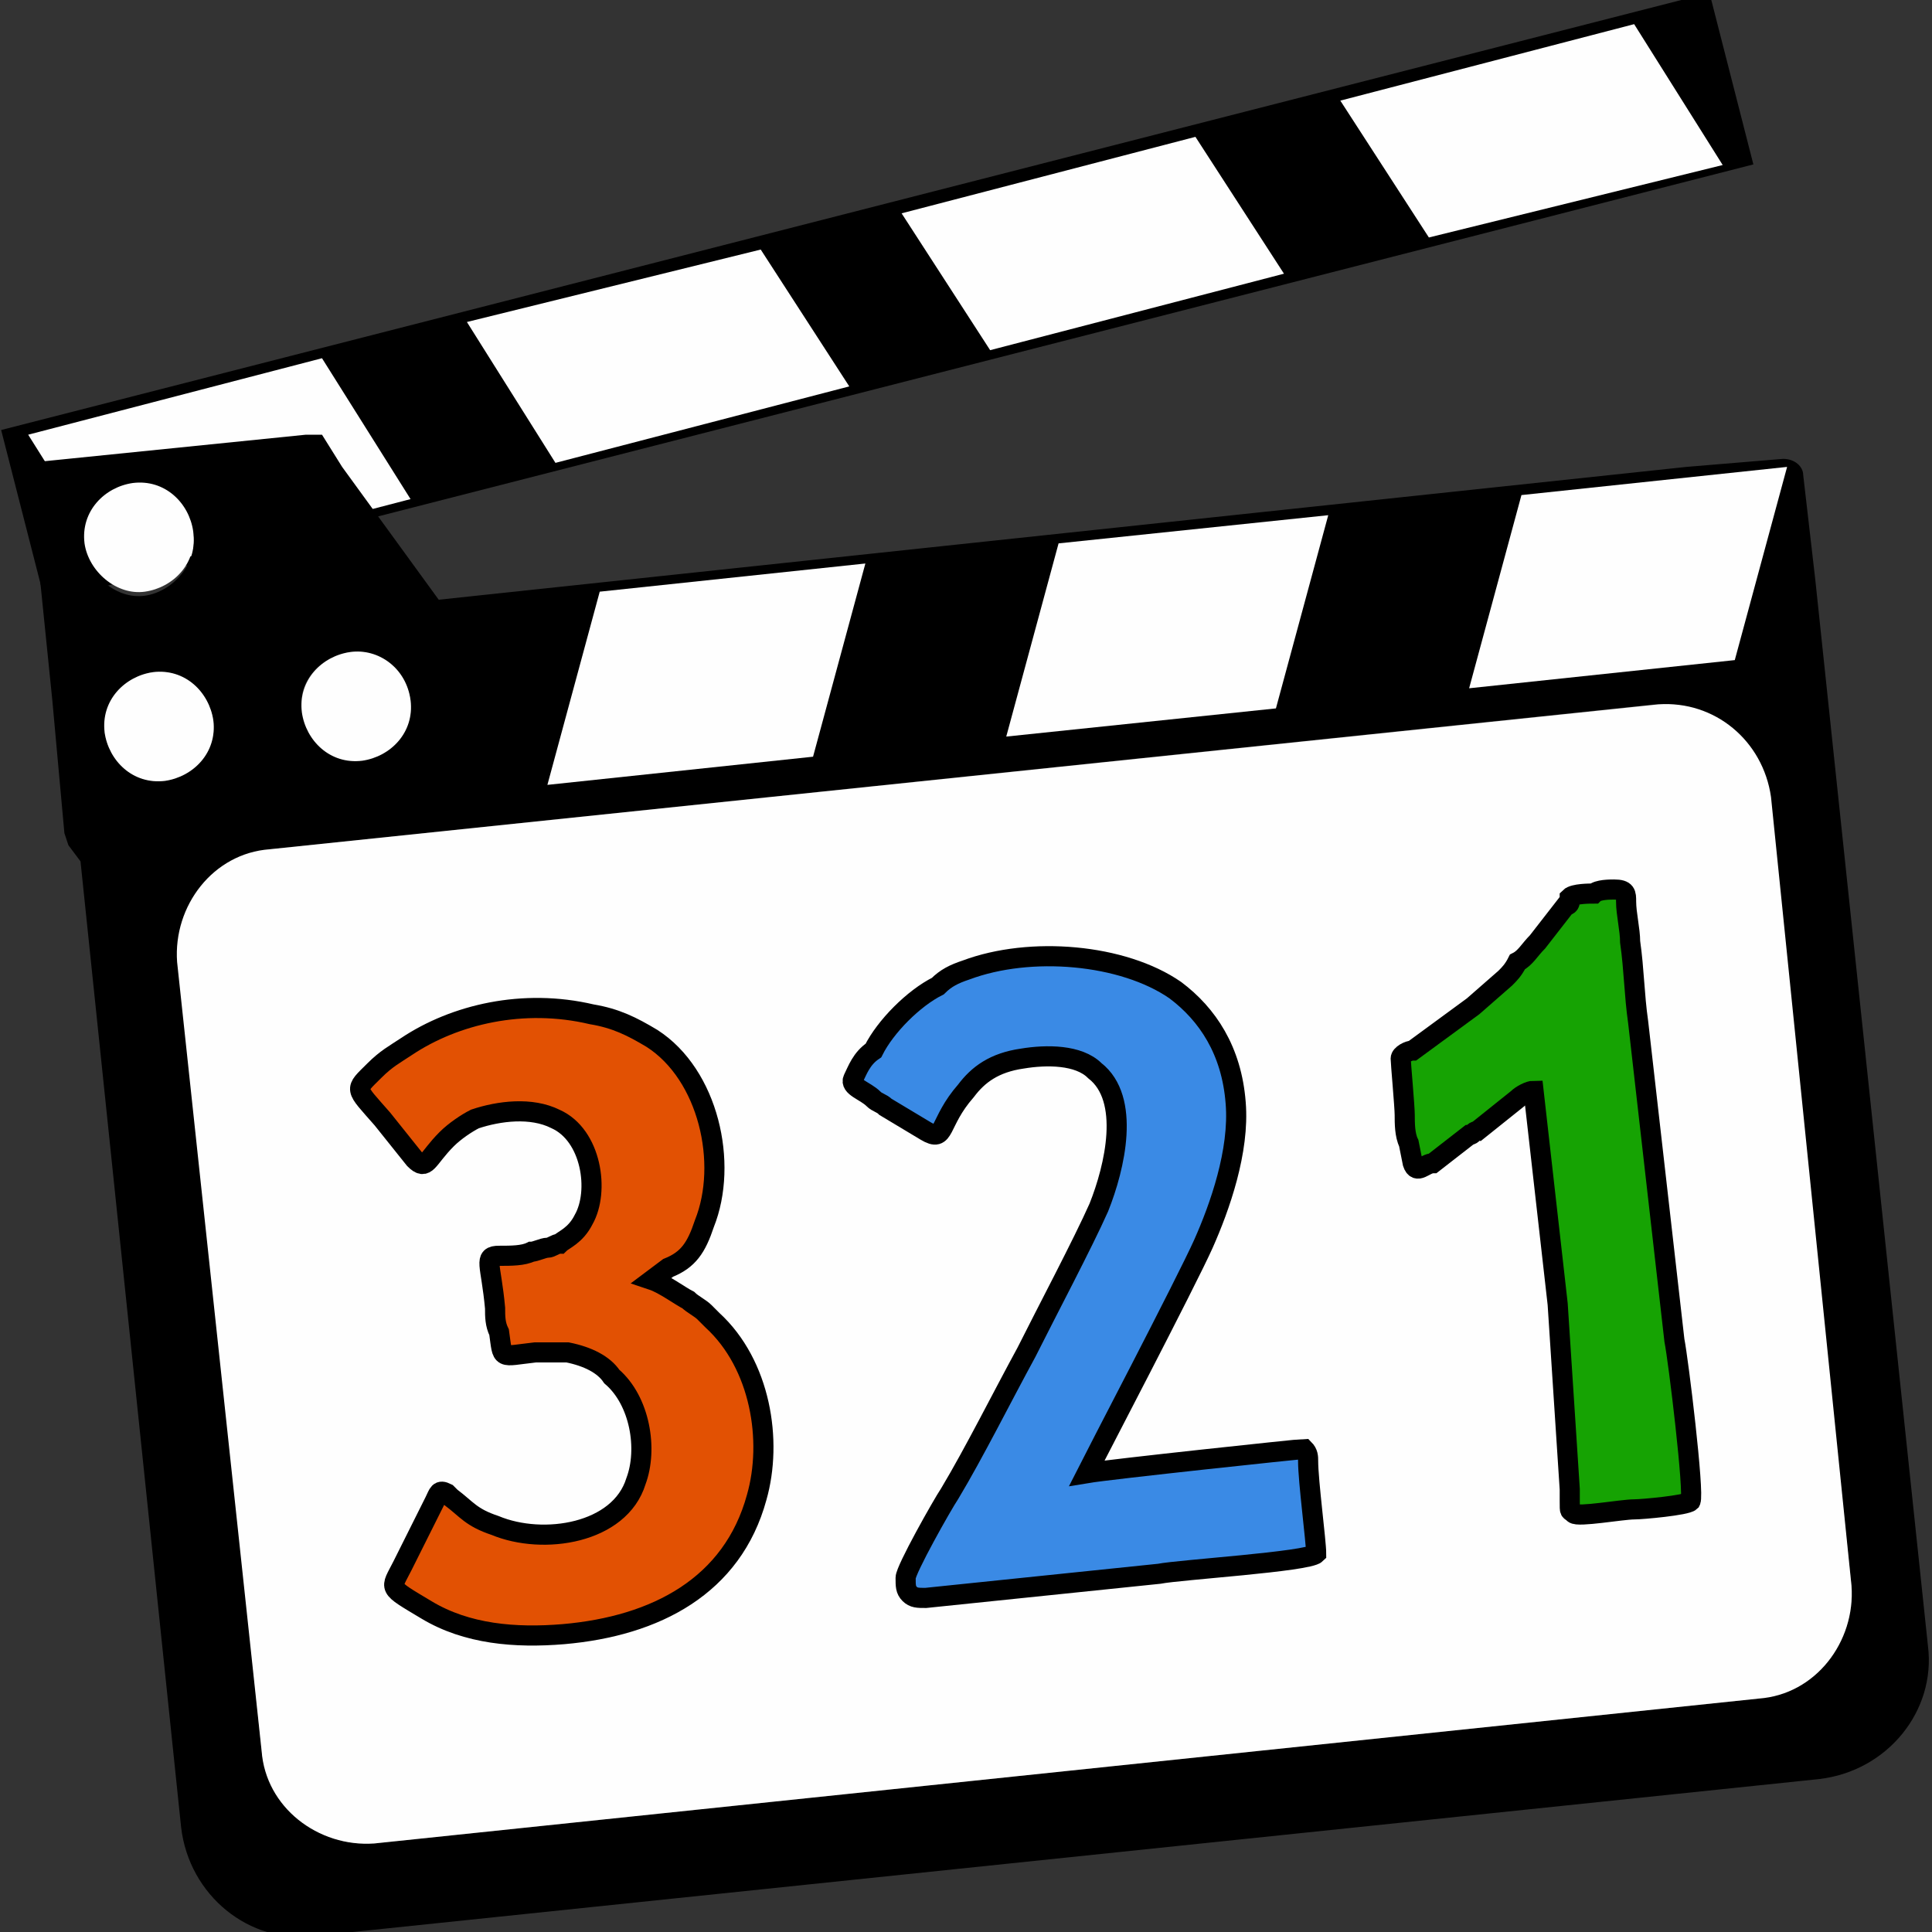 <?xml version="1.0" encoding="utf-8"?>
<!-- Generator: Adobe Illustrator 28.0.0, SVG Export Plug-In . SVG Version: 6.00 Build 0)  -->
<svg version="1.1" id="Layer_1" xmlns="http://www.w3.org/2000/svg" xmlns:xlink="http://www.w3.org/1999/xlink" x="0px" y="0px"
	 viewBox="0 0 48 48" style="enable-background:new 0 0 48 48;" xml:space="preserve">
<rect x="0" y="0" width="48" height="48" fill="#333333" stroke="none"/>
<style type="text/css">
	.st0{fill-rule:evenodd;clip-rule:evenodd;}
	.st1{fill-rule:evenodd;clip-rule:evenodd;fill:#FEFEFE;}
	.st2{fill-rule:evenodd;clip-rule:evenodd;fill:#E25103;stroke:#000000;stroke-width:0.5;stroke-miterlimit:10;}
	.st3{fill-rule:evenodd;clip-rule:evenodd;fill:#3A8AE5;stroke:#000000;stroke-width:0.5;stroke-miterlimit:10;}
	.st4{fill-rule:evenodd;clip-rule:evenodd;fill:#16A303;stroke:#000000;stroke-width:0.5;stroke-miterlimit:10;}
</style>
<script  xmlns=""></script>
<rect x="-0.1" y="5.2" transform="matrix(0.969 -0.248 0.248 0.969 -1.164 5.62)" class="st0" width="43.8" height="4.4"/>
<polygon class="st1" points="10.2,12.4 8,8.9 0.7,10.8 2.9,14.3 "/>
<polygon class="st1" points="11.6,8 13.8,11.5 21.1,9.6 18.9,6.2 "/>
<polygon class="st1" points="22.4,5.3 24.6,8.7 31.9,6.8 29.7,3.4 "/>
<polygon class="st1" points="33.3,2.5 35.5,5.9 42.8,4.1 40.6,0.6 "/>
<path class="st0" d="M41.9,11.6l-31,3.3l-0.8-1.1l-1.6-2.2L8,10.8l-0.4,0l-6.9,0.7l0.6,5.9l0.3,3.3L1.7,21L2,21.4l2.5,24
	c0.2,1.7,1.7,2.9,3.3,2.7l37.4-3.9c1.7-0.2,2.9-1.7,2.7-3.3l-2.8-26.5l-0.3-2.6c0-0.2-0.2-0.4-0.5-0.4L41.9,11.6L41.9,11.6z
	 M3.8,16.7c0.7-0.1,1.4,0.5,1.5,1.2c0.1,0.7-0.5,1.4-1.2,1.5c-0.7,0.1-1.4-0.5-1.5-1.2C2.6,17.4,3.1,16.8,3.8,16.7L3.8,16.7z
	 M8.7,16.2c0.7-0.1,1.4,0.5,1.5,1.2S9.7,18.8,9,18.8c-0.7,0.1-1.4-0.5-1.5-1.2S8,16.3,8.7,16.2L8.7,16.2z M3.3,12.1
	c0.7-0.1,1.4,0.5,1.5,1.2c0.1,0.7-0.5,1.4-1.2,1.5c-0.7,0.1-1.4-0.5-1.5-1.2C2.1,12.8,2.6,12.1,3.3,12.1L3.3,12.1z M6.7,21.1
	l34.4-3.6c1.4-0.1,2.6,0.9,2.8,2.3L46,39.4c0.1,1.4-0.9,2.6-2.3,2.8L9.3,45.8c-1.4,0.1-2.6-0.9-2.8-2.3L4.5,23.9
	C4.3,22.6,5.3,21.3,6.7,21.1L6.7,21.1z"/>
<polygon class="st1" points="14.9,14.7 21.5,14 20.2,18.8 13.6,19.5 "/>
<polygon class="st1" points="26.3,13.5 33,12.8 31.7,17.6 25,18.3 "/>
<polygon class="st1" points="37.8,12.3 44.4,11.6 43.1,16.4 36.5,17.1 "/>
<path class="st1" d="M3.6,14.7c0.7-0.1,1.3-0.7,1.2-1.5c-0.1-0.7-0.7-1.3-1.5-1.2c-0.7,0.1-1.3,0.7-1.2,1.5
	C2.2,14.2,2.9,14.8,3.6,14.7L3.6,14.7z M3.8,16.7c-0.7,0.1-1.3,0.7-1.2,1.5c0.1,0.7,0.7,1.3,1.5,1.2c0.7-0.1,1.3-0.7,1.2-1.5
	C5.2,17.2,4.6,16.6,3.8,16.7L3.8,16.7z M8.7,16.2c-0.7,0.1-1.3,0.7-1.2,1.5c0.1,0.7,0.7,1.3,1.5,1.2c0.7-0.1,1.3-0.7,1.2-1.5
	C10.1,16.6,9.4,16.1,8.7,16.2L8.7,16.2z"/>
<path class="st1" d="M41.2,17.5L6.7,21.1c-1.4,0.1-2.4,1.4-2.3,2.8l2.1,19.6c0.1,1.4,1.4,2.4,2.8,2.3l34.4-3.6
	c1.4-0.1,2.4-1.4,2.3-2.8L44,19.8C43.8,18.4,42.6,17.4,41.2,17.5L41.2,17.5z"/>
<path class="st2" d="M17.5,30.4c0.6-1.5,0.1-3.7-1.3-4.6c-0.5-0.3-0.9-0.5-1.5-0.6c-1.7-0.4-3.4,0-4.6,0.8c-0.3,0.2-0.5,0.3-0.8,0.6
	c-0.5,0.5-0.5,0.4,0.2,1.2l0.8,1c0.3,0.3,0.3,0,0.8-0.5c0.2-0.2,0.5-0.4,0.7-0.5c0.6-0.2,1.4-0.3,2,0c0.9,0.4,1.1,1.8,0.7,2.5
	c-0.2,0.4-0.5,0.5-0.6,0.6c-0.1,0-0.2,0.1-0.3,0.1c-0.1,0-0.3,0.1-0.4,0.1c-0.2,0.1-0.5,0.1-0.8,0.1c-0.4,0-0.2,0.2-0.1,1.3
	c0,0.2,0,0.4,0.1,0.6c0.1,0.7,0,0.6,0.9,0.5c0.3,0,0.6,0,0.8,0c0.5,0.1,0.9,0.3,1.1,0.6c0.7,0.6,0.9,1.8,0.6,2.6
	c-0.4,1.3-2.3,1.6-3.5,1.1c-0.6-0.2-0.7-0.4-1.1-0.7l-0.1-0.1c-0.2-0.1-0.2,0-0.3,0.2l-0.8,1.6c-0.3,0.6-0.4,0.5,0.6,1.1
	c1,0.6,2.2,0.7,3.4,0.6c2.3-0.2,4.2-1.2,4.8-3.4c0.4-1.4,0.1-3.3-1.1-4.4c-0.1-0.1-0.1-0.1-0.2-0.2c-0.1-0.1-0.3-0.2-0.4-0.3
	c-0.2-0.1-0.6-0.4-0.9-0.5l0.4-0.3C17.1,31.3,17.3,31,17.5,30.4L17.5,30.4z"/>
<path class="st3" d="M21.2,26.8c-0.1,0.2,0.3,0.3,0.5,0.5c0.1,0.1,0.2,0.1,0.3,0.2l1,0.6c0.5,0.3,0.3-0.2,1-1
	c0.3-0.4,0.7-0.7,1.4-0.8c0.6-0.1,1.4-0.1,1.8,0.3c0.9,0.7,0.5,2.4,0.1,3.4c-0.4,0.9-1.3,2.6-1.8,3.6c-0.6,1.1-1.3,2.5-1.9,3.5
	c-0.2,0.3-1.1,1.9-1.1,2.1c0,0.2,0,0.3,0.1,0.4c0.1,0.1,0.2,0.1,0.4,0.1l5.8-0.6c0.5-0.1,3.7-0.3,3.9-0.5c0-0.3-0.2-1.8-0.2-2.3
	c0-0.1,0-0.2-0.1-0.3c-0.1,0-4.8,0.5-5.4,0.6c0.1-0.2,2.5-4.8,2.9-5.7c0.4-0.9,0.9-2.3,0.8-3.5c-0.1-1.3-0.7-2.2-1.5-2.8
	c-1.3-0.9-3.6-1.1-5.2-0.5c-0.3,0.1-0.5,0.2-0.7,0.4c-0.6,0.3-1.3,1-1.6,1.6C21.4,26.3,21.3,26.6,21.2,26.8L21.2,26.8z"/>
<path class="st4" d="M37.4,24.3L36.6,25l-1.5,1.1c-0.1,0-0.3,0.1-0.3,0.2c0,0.1,0.1,1.2,0.1,1.4c0,0.2,0,0.5,0.1,0.7l0.1,0.5
	c0.1,0.3,0.3,0,0.5,0l0.9-0.7c0.1,0,0.1-0.1,0.2-0.1l1-0.8c0.1-0.1,0.3-0.2,0.4-0.2c0.2,1.8,0.4,3.5,0.6,5.3L39,37
	c0,0.1,0,0.2,0,0.3c0,0.3,0,0.2,0.1,0.3c0.1,0.1,1.2-0.1,1.5-0.1c0.2,0,1.3-0.1,1.4-0.2c0.1-0.2-0.3-3.5-0.4-4l-0.9-7.9
	c-0.1-0.7-0.1-1.3-0.2-2c0-0.3-0.1-0.7-0.1-1c0-0.2,0-0.3-0.3-0.3c-0.1,0-0.4,0-0.5,0.1c-0.1,0-0.5,0-0.6,0.1c0,0,0,0,0,0L39,22.4
	c0,0.1-0.1,0.1-0.1,0.1l-0.7,0.9c-0.2,0.2-0.3,0.4-0.5,0.5C37.6,24.1,37.5,24.2,37.4,24.3L37.4,24.3z"/>
</svg>
